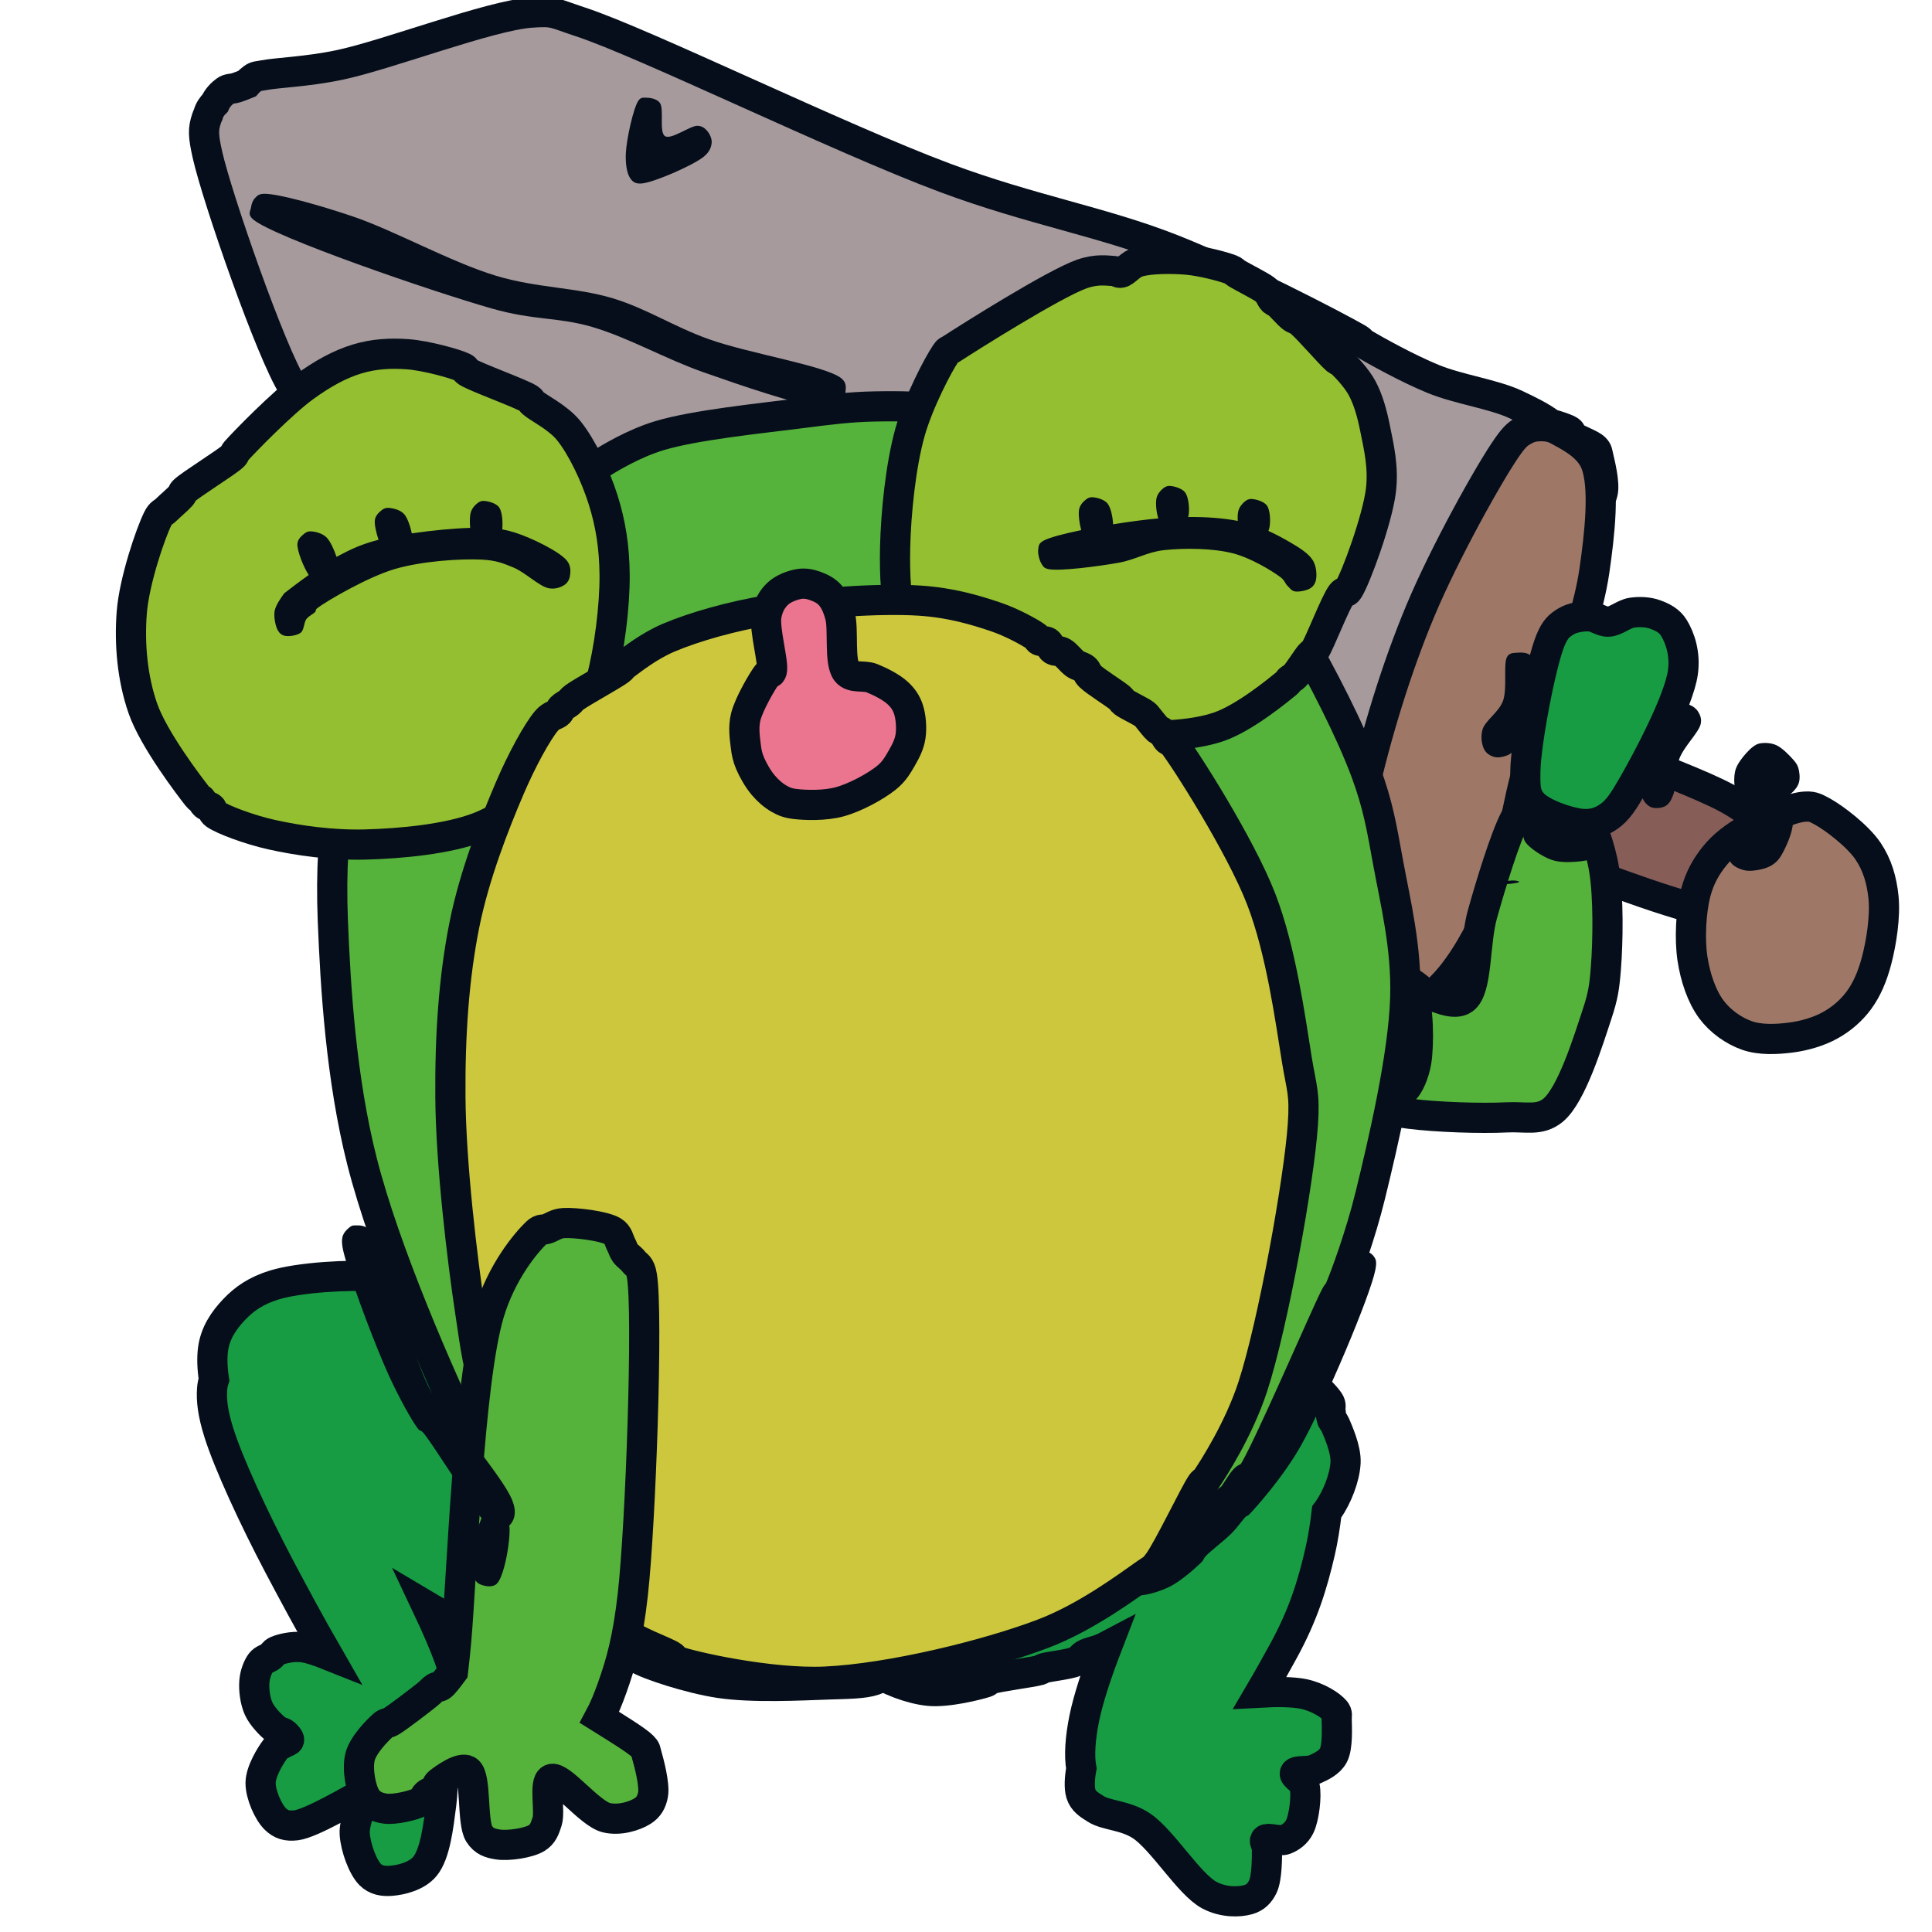<?xml version="1.0" encoding="utf-8"?>
<svg xmlns="http://www.w3.org/2000/svg" viewBox="0 0 320 320" width="320px" height="320px" xmlns:bx="https://boxy-svg.com"><defs><bx:export><bx:file format="svg"/></bx:export></defs><path stroke="rgb(255,0,0)" stroke-width="0" opacity="0.976" d="M 66.639 13.609 C 70.552 12.768 70.259 13.133 75.04 13.99 C 85.917 15.94 120.172 27.14 138.429 31.174 C 153.324 34.466 165.193 34.734 177.379 37.666 C 188.84 40.423 206.037 46.523 209.646 47.976 C 210.694 48.398 210.15 48.383 210.982 48.74 C 212.932 49.577 218.91 51.867 223.202 52.94 C 227.674 54.059 233.403 54.013 237.331 55.232 C 239.528 55.914 241.753 56.633 243.459 57.601 C 244.771 57.756 246.183 58.037 246.687 58.286 C 247.115 58.498 246.877 58.787 247.259 59.05 C 247.958 59.53 250.505 59.971 251.269 60.578 C 251.776 60.98 251.762 61.223 252.033 61.914 C 252.496 63.1 253.699 66.122 253.56 67.642 C 253.451 68.837 253.009 69.797 252.033 70.506 C 250.745 71.442 247.916 72.215 245.732 72.033 C 245.331 72 244.897 71.941 244.444 71.858 C 244.962 73.061 245.383 74.279 245.727 75.465 C 246.629 78.577 246.822 81.933 246.491 85.012 C 246.44 85.49 246.373 85.969 246.292 86.448 C 247.036 89.366 247.179 92.463 246.873 95.322 C 246.547 98.35 245.614 101.416 244.2 104.105 C 242.765 106.833 240.794 109.464 238.281 111.551 C 236.47 113.055 234.137 114.501 231.77 115.592 C 233.574 116.205 235.037 116.864 235.994 118.048 C 237.298 119.66 237.692 122.884 237.522 124.539 C 237.394 125.78 236.95 126.693 235.994 127.403 C 234.763 128.318 233.335 129.116 230.076 128.931 C 223.247 128.542 203.082 120.584 192.653 118.621 C 184.542 117.093 178.394 118.011 172.033 116.711 C 166.117 115.503 161.976 112.964 155.613 111.365 C 147.982 109.448 138.983 109.138 128.882 106.401 C 116.533 103.055 96.797 94.177 86.496 91.508 C 79.775 89.768 77.488 90.496 71.221 89.217 C 64.393 87.824 50.663 85.782 43.338 83.181 C 42.589 83.405 41.789 83.474 41.033 83.355 C 39.498 83.115 38.26 82.877 36.264 80.56 C 31.814 75.392 19.393 51.111 16.86 44.382 C 15.686 41.264 15.546 40.267 15.873 38.462 C 15.914 38.234 15.975 37.999 16.051 37.762 C 16.137 36.962 16.506 36.268 16.922 35.72 C 17.191 34.761 17.817 33.964 18.333 33.465 C 18.833 32.982 19.223 33.082 20.052 32.702 C 20.489 32.501 21.058 32.17 21.703 31.797 C 21.966 31.394 22.265 31.052 22.534 30.792 C 23.034 30.309 23.258 30.372 24.252 30.029 C 26.385 29.292 31.261 28.474 36.472 26.592 C 44.093 23.839 59.891 15.058 66.639 13.609 Z" style="fill-opacity: 1; fill-rule: nonzero; stroke: rgb(5, 14, 26); stroke-dasharray: none; stroke-dashoffset: 0px; stroke-linecap: butt; stroke-linejoin: miter; stroke-miterlimit: 4; stroke-opacity: 1; stroke-width: 5px; paint-order: normal; vector-effect: none; opacity: 1; mix-blend-mode: normal; isolation: auto; transform-box: fill-box; transform-origin: 50% 50%; fill: rgb(166, 154, 156);" transform="matrix(0.99, 0.139, -0.139, 0.99, 0, 0)"/><path fill="rgb(255,0,0)" stroke="rgb(255,0,0)" stroke-width="0" opacity="0.976" d="M 241.321 106.647 C 246.586 106.639 272.884 111.969 280.788 114.869 C 285.28 116.517 287.563 118.382 289.175 119.967 C 290.228 121.002 290.478 121.698 290.819 122.927 C 291.238 124.429 291.579 126.829 291.148 128.518 C 290.729 130.164 289.899 132.026 288.353 132.958 C 286.497 134.076 284.056 134.175 280.13 133.945 C 273.517 133.557 257.493 129.875 250.202 128.025 C 245.223 126.761 241.274 125.603 239.019 124.407 C 237.669 123.691 237.126 123.217 236.553 122.269 C 235.927 121.234 235.529 119.523 235.566 118.322 C 235.599 117.243 236.501 116.355 236.553 115.362 C 236.604 114.381 235.695 113.505 235.895 112.402 C 236.149 111 237.635 108.566 238.69 107.633 C 239.495 106.922 239.507 106.649 241.321 106.647 Z" style="fill: rgb(135, 93, 88); fill-opacity: 1; fill-rule: nonzero; stroke: rgb(5, 14, 26); stroke-dasharray: none; stroke-dashoffset: 0px; stroke-linecap: butt; stroke-linejoin: miter; stroke-miterlimit: 4; stroke-opacity: 1; stroke-width: 5px; paint-order: normal; vector-effect: none; opacity: 1; mix-blend-mode: normal; isolation: auto; transform-box: fill-box; transform-origin: 50% 50%;" transform="matrix(0.99, 0.139, -0.139, 0.99, 0, 0)"/><path stroke="rgb(255,0,0)" stroke-width="0" opacity="0.976" d="M 241.991 58.175 C 242.933 58.059 243.755 58.039 244.951 58.504 C 246.734 59.196 250.157 60.275 251.693 62.944 C 253.806 66.615 254.026 74.657 253.996 80.704 C 253.964 86.928 252.49 93.997 251.365 99.779 C 250.357 104.955 248.699 108.543 247.747 113.922 C 246.629 120.24 246.932 129.257 245.444 135.628 C 244.137 141.23 242.173 146.571 239.853 150.428 C 237.922 153.641 235.387 156.276 233.111 157.828 C 231.266 159.088 229.268 159.963 227.52 159.802 C 225.821 159.645 223.821 158.46 222.751 157.006 C 221.591 155.428 221.456 153.731 221.107 150.428 C 220.494 144.635 220.304 132.357 221.107 122.802 C 221.958 112.667 223.703 101.387 226.369 91.228 C 228.993 81.226 234.526 66.877 236.893 62.286 C 237.938 60.26 238.438 59.848 239.36 59.161 C 240.162 58.564 241.071 58.288 241.991 58.175 Z" style="fill-opacity: 1; fill-rule: nonzero; stroke: rgb(5, 14, 26); stroke-dasharray: none; stroke-dashoffset: 0px; stroke-linecap: butt; stroke-linejoin: miter; stroke-miterlimit: 4; stroke-opacity: 1; stroke-width: 5px; paint-order: normal; vector-effect: none; opacity: 1; mix-blend-mode: normal; isolation: auto; transform-box: fill-box; transform-origin: 50% 50%; fill: rgb(158, 119, 103);" transform="matrix(0.99, 0.139, -0.139, 0.99, 0, 0)"/><path stroke="rgb(255,0,0)" stroke-width="0" opacity="0.98" d="M 293.657 114.599 C 295.046 114.249 295.576 114.406 296.946 114.927 C 299.079 115.739 303.31 118.12 305.333 120.354 C 307.192 122.407 308.269 124.825 308.951 127.59 C 309.708 130.662 309.642 135.05 309.28 138.114 C 308.969 140.744 308.368 143.04 307.306 145.021 C 306.299 146.9 304.878 148.514 303.195 149.79 C 301.449 151.114 299.169 152.145 296.946 152.75 C 294.68 153.367 291.985 153.873 289.711 153.408 C 287.435 152.942 285.039 151.713 283.297 149.954 C 281.404 148.042 279.908 145.036 279.022 142.061 C 278.064 138.845 277.685 134.283 278.035 131.207 C 278.328 128.636 279.16 126.575 280.337 124.63 C 281.516 122.683 283.102 121.107 285.106 119.532 C 287.409 117.723 291.507 115.14 293.657 114.599 Z" style="fill-opacity: 1; fill-rule: nonzero; stroke: rgb(5, 14, 26); stroke-dasharray: none; stroke-dashoffset: 0px; stroke-linecap: butt; stroke-linejoin: miter; stroke-miterlimit: 4; stroke-opacity: 1; stroke-width: 5px; paint-order: normal; vector-effect: none; opacity: 1; mix-blend-mode: normal; isolation: auto; transform-box: fill-box; transform-origin: 50% 50%; fill: rgb(158, 119, 103);" transform="matrix(0.99, 0.139, -0.139, 0.99, 0, -0)"/><path stroke="rgb(255,0,0)" opacity="0.992" d="M 38.846 194.918 C 43.11 194.286 51.461 195.088 55.647 196.064 C 58.68 196.77 60.367 197.734 62.521 199.118 C 64.771 200.565 66.496 202.295 68.822 204.655 C 71.769 207.647 75.564 211.451 78.75 216.111 C 82.484 221.574 85.941 230.948 89.442 235.968 C 92.153 239.854 95.965 241.543 97.461 244.751 C 98.836 247.697 99.409 251.461 98.607 254.297 C 97.808 257.122 94.712 260.11 92.688 261.744 C 91.066 263.052 89.843 263.602 87.724 264.035 C 84.953 264.601 81.023 265.156 77.032 264.035 C 71.886 262.589 64.415 257.557 59.466 254.106 C 58.227 253.242 56.976 252.274 55.773 251.285 C 56.851 254.893 57.709 258.229 58.13 260.407 C 58.917 264.479 58.594 267.486 58.13 269.572 C 57.823 270.949 57.634 271.727 56.602 272.436 C 56.21 272.705 55.632 272.964 54.957 273.192 C 54.652 276.437 54.105 280.803 53.165 284.083 C 52.154 287.612 50.953 292.023 48.965 293.82 C 47.37 295.262 44.668 295.469 43.046 295.348 C 41.735 295.25 40.582 294.876 39.8 293.82 C 38.765 292.423 38.072 289.027 38.273 286.756 C 38.471 284.51 41.073 280.73 40.946 280.264 C 40.898 280.089 40.788 280.325 40.373 280.455 C 39.001 280.883 31.458 283.964 28.917 283.892 C 27.348 283.847 26.453 283.38 25.671 282.364 C 24.681 281.077 23.834 277.992 24.144 276.064 C 24.446 274.182 26.455 271.818 27.39 270.908 C 27.952 270.361 28.474 270.345 28.917 270.145 C 29.279 269.981 29.789 269.996 29.872 269.763 C 29.962 269.508 29.591 268.955 29.299 268.617 C 28.977 268.245 28.435 268.196 27.962 267.663 C 27.258 266.868 26.055 265.235 25.671 263.844 C 25.283 262.437 25.359 260.558 25.671 259.262 C 25.943 258.132 26.577 256.999 27.199 256.398 C 27.699 255.915 28.419 255.906 28.917 255.634 C 29.357 255.393 29.48 255.025 30.063 254.87 C 30.973 254.628 32.754 254.486 34.263 254.87 C 35.4 255.16 37.011 256.02 38.321 256.789 C 36.168 251.244 34.062 245.312 32.545 240.932 C 29.657 232.595 26.88 223.023 26.053 217.639 C 25.543 214.312 25.646 212.163 26.053 210.383 C 26.181 209.824 26.368 209.324 26.59 208.889 C 26.589 207.021 26.788 205.293 27.199 203.892 C 27.963 201.287 29.686 199.462 31.59 197.973 C 33.545 196.444 35.7 195.384 38.846 194.918 Z" style="fill-opacity: 1; fill-rule: nonzero; stroke: rgb(5, 14, 26); stroke-dasharray: none; stroke-dashoffset: 0px; stroke-linecap: butt; stroke-linejoin: miter; stroke-miterlimit: 4; stroke-opacity: 1; paint-order: normal; vector-effect: none; opacity: 1; mix-blend-mode: normal; isolation: auto; stroke-width: 5px; transform-box: fill-box; transform-origin: 50% 50%; fill: rgb(23, 156, 67);" transform="matrix(0.989, -0.151, 0.151, 0.989, -0, -0)"/><path stroke="rgb(255,0,0)" stroke-width="0" opacity="0.973" d="M 221.673 158.689 C 223.169 158.785 226.076 160.423 227.848 161.09 C 228.451 160.977 229.075 160.967 229.676 161.061 C 229.704 161.065 229.732 161.07 229.76 161.076 C 229.893 161.026 230.047 161.005 230.269 161.061 C 231.385 161.342 234.049 162.744 235.526 164.186 C 237.781 165.168 240.849 166.639 242.422 165.507 C 244.743 163.838 244.184 156.246 245.535 151.427 C 246.963 146.331 249.28 138.78 250.87 135.717 C 251.771 133.982 252.416 133.269 253.39 132.605 C 254.269 132.005 255.235 131.757 256.354 131.715 C 257.658 131.666 259.755 132.072 260.8 132.605 C 261.598 133.011 261.868 133.249 262.431 134.235 C 263.455 136.029 265.061 140.182 265.691 144.017 C 266.449 148.623 266.324 156.026 265.988 160.32 C 265.736 163.524 265.532 164.923 264.506 168.027 C 263.093 172.299 260.316 181.348 257.243 183.885 C 255.017 185.724 252.719 184.908 249.536 185.071 C 245.292 185.287 238.009 185.039 233.53 184.478 C 232.889 184.398 232.254 184.309 231.631 184.213 C 230.817 184.51 229.97 184.623 229.083 184.774 C 227.517 185.042 225.948 185.336 224.044 184.774 C 221.523 184.03 216.912 181.327 215.3 179.587 C 214.206 178.406 214.099 177.544 213.818 176.03 C 213.447 174.032 213.122 170.918 213.818 168.323 C 214.59 165.441 217.109 160.992 218.709 159.579 C 219.709 158.696 220.41 158.609 221.673 158.689 Z" style="fill-opacity: 1; fill-rule: nonzero; stroke: rgb(5, 14, 26); stroke-dasharray: none; stroke-dashoffset: 0px; stroke-linecap: butt; stroke-linejoin: miter; stroke-miterlimit: 4; stroke-opacity: 1; stroke-width: 5px; paint-order: normal; vector-effect: none; opacity: 1; mix-blend-mode: normal; isolation: auto; fill: rgb(85, 179, 59);"/><path stroke="rgb(255,0,0)" opacity="0.988" d="M 219.018 201.871 C 221.238 201.443 224.833 201.234 228.182 201.871 C 232.159 202.627 239.637 205.587 241.356 206.835 C 242.066 207.35 241.866 207.726 242.12 208.172 C 242.375 208.617 242.6 209.18 242.884 209.508 C 243.118 209.779 243.287 209.69 243.648 210.081 C 244.427 210.927 246.798 213.286 247.466 215.427 C 248.203 217.79 248.148 221.236 247.466 223.828 C 247.436 223.942 247.402 224.058 247.365 224.175 C 247.9 226.386 248.349 228.649 248.612 230.701 C 249.337 236.362 249.613 241.537 248.612 248.267 C 248.285 250.463 247.868 253.179 247.347 256.08 C 249.838 255.001 252.398 254.076 254.149 253.804 C 256.579 253.427 259.065 253.99 260.068 254.568 C 260.651 254.904 260.561 255.213 260.831 255.904 C 261.295 257.09 262.577 260.062 262.359 261.632 C 262.175 262.955 261.119 264.04 260.259 264.878 C 259.447 265.668 257.425 266.035 257.395 266.596 C 257.366 267.116 259.09 267.198 259.686 268.124 C 260.535 269.443 261.383 272.961 261.213 274.616 C 261.086 275.856 260.448 276.811 259.686 277.48 C 258.922 278.149 256.867 278.117 256.631 278.625 C 256.456 279.001 257.127 279.257 257.395 279.962 C 257.864 281.199 259.077 284.483 258.922 286.071 C 258.803 287.29 258.371 288.226 257.395 288.935 C 256.107 289.871 253.713 290.817 251.094 290.463 C 247.329 289.954 240.676 284.577 236.583 283.589 C 233.483 282.841 230.553 283.997 228.564 283.589 C 227.123 283.294 226.1 283.078 225.318 282.062 C 224.697 281.256 224.191 279.624 223.94 278.119 C 222.865 276.309 222.009 273.432 221.5 270.033 C 221.015 266.798 220.858 262.35 220.93 257.594 C 220.792 257.748 220.663 257.886 220.545 258.005 C 219.596 258.962 218.903 259.313 218.445 259.723 C 218.162 259.976 218.08 260.03 217.872 260.296 C 217.586 260.662 217.497 261.272 216.917 261.823 C 216.018 262.678 213.1 264.105 212.335 264.687 C 211.977 264.96 212.163 264.966 211.762 265.26 C 210.749 266.003 205.715 268.621 204.698 269.46 C 204.268 269.815 204.578 269.869 204.125 270.224 C 202.985 271.117 198.717 274.043 195.724 274.806 C 192.734 275.569 188.691 275.462 186.177 274.806 C 184.152 274.278 182.19 272.668 181.404 271.943 C 180.991 271.561 181.086 271.242 180.831 270.988 C 180.577 270.733 180.256 270.855 179.877 270.415 C 179.109 269.525 177.482 267.143 176.822 264.687 C 175.972 261.522 174.846 256.96 176.058 252.468 C 177.607 246.724 185.919 235.375 187.896 233.184 C 188.571 232.436 188.825 232.618 189.232 232.42 C 189.579 232.251 189.915 232.281 190.187 232.038 C 190.506 231.752 190.373 231.533 190.951 230.701 C 192.58 228.358 201.44 216.813 203.552 214.472 C 204.389 213.545 204.689 213.609 205.08 213.136 C 205.429 212.712 205.559 212.127 205.843 211.799 C 206.078 211.528 206.192 211.57 206.607 211.227 C 207.507 210.481 210.766 207.675 211.571 206.835 C 211.942 206.448 211.856 206.337 212.144 206.071 C 212.536 205.71 213.301 205.359 213.862 204.926 C 214.448 204.473 214.842 203.866 215.581 203.398 C 216.48 202.828 217.463 202.17 219.018 201.871 Z" style="fill-opacity: 1; fill-rule: nonzero; stroke: rgb(5, 14, 26); stroke-dasharray: none; stroke-dashoffset: 0px; stroke-linecap: butt; stroke-linejoin: miter; stroke-miterlimit: 4; stroke-opacity: 1; paint-order: normal; vector-effect: none; opacity: 1; mix-blend-mode: normal; isolation: auto; stroke-width: 5px; transform-box: fill-box; transform-origin: 50% 50%; fill: rgb(23, 156, 67);" transform="matrix(0.938, 0.346, -0.346, 0.938, 0, 0)"/><path stroke="rgb(255,0,0)" opacity="0.98" d="M 140.869 66.345 C 145.888 66.171 149.241 66.035 153.47 66.345 C 157.768 66.661 161.574 67.054 166.453 68.254 C 172.384 69.713 180.444 72.545 186.692 75.128 C 192.538 77.545 201.173 81.886 202.921 83.147 C 203.46 83.536 203.168 83.586 203.494 83.911 C 204.052 84.468 205.751 85.516 206.358 86.202 C 206.786 86.686 206.837 87.028 207.122 87.538 C 207.461 88.147 207.894 89.189 208.267 89.639 C 208.526 89.95 208.611 89.651 209.031 90.211 C 210.519 92.196 216.483 102.969 219.723 110.068 C 223.139 117.553 227 127.083 228.888 134.125 C 230.427 139.866 230.667 143.678 231.179 149.4 C 231.774 156.056 232.961 163.663 231.943 171.93 C 230.753 181.588 226.054 195.608 223.16 204.006 C 220.977 210.339 217.765 217.111 216.668 219.09 C 216.28 219.79 216.417 219.259 215.904 220.044 C 213.998 222.96 201.897 245.313 199.484 248.111 C 198.772 248.937 198.636 248.459 198.148 248.875 C 197.468 249.454 196.497 250.965 195.857 251.548 C 195.417 251.948 195.359 251.88 194.711 252.312 C 193.3 253.252 190.457 255.609 186.692 257.658 C 181.022 260.744 170.574 265.954 162.253 268.732 C 154.084 271.458 139.522 273.291 137.241 274.269 C 136.668 274.514 136.981 274.611 136.668 274.841 C 136.133 275.235 135.247 276.069 133.995 276.369 C 132.195 276.801 129.607 276.556 126.358 276.369 C 121.775 276.105 113.79 275.79 108.41 274.46 C 103.521 273.251 96.811 270.33 95.236 269.114 C 94.635 268.649 94.875 268.267 94.663 267.968 C 94.487 267.719 94.39 267.773 94.09 267.395 C 93.375 266.491 90.797 262.38 90.081 261.476 C 89.781 261.098 89.855 261.309 89.508 260.904 C 88.527 259.756 83.806 253.459 82.826 252.312 C 82.479 251.906 82.51 252.037 82.253 251.739 C 81.811 251.227 80.84 249.763 80.343 249.257 C 80.035 248.942 79.969 249.235 79.58 248.684 C 78.28 246.844 74.118 239.064 71.179 231.118 C 66.892 219.528 59.839 198.292 57.432 183.004 C 55.228 169.01 55.713 153.832 56.286 142.908 C 56.731 134.44 57.825 127.948 59.341 121.906 C 60.634 116.753 62.175 113.013 64.305 108.541 C 66.569 103.787 71.094 96.026 72.706 94.221 C 73.329 93.524 73.585 93.924 74.043 93.457 C 74.716 92.771 75.147 91.135 76.143 90.02 C 77.32 88.704 79.754 87.06 80.916 86.202 C 81.669 85.646 82.242 85.418 82.635 85.056 C 82.923 84.791 82.896 84.551 83.207 84.293 C 83.657 83.919 84.768 83.501 85.308 83.147 C 85.72 82.876 85.826 82.647 86.262 82.383 C 86.865 82.019 88.142 81.602 88.744 81.238 C 89.181 80.974 88.989 80.892 89.699 80.474 C 91.801 79.236 104.208 73.693 106.31 72.455 C 107.02 72.037 106.621 72.026 107.265 71.691 C 108.815 70.885 113.156 68.764 117.575 67.873 C 123.546 66.667 134.445 66.568 140.869 66.345 Z M 187.647 242.001 C 188.162 241.54 188.827 240.689 189.556 239.65 C 188.61 240.478 187.787 241.228 187.248 241.794 C 186.962 242.093 186.714 242.389 186.492 242.674 C 186.849 242.559 187.23 242.374 187.647 242.001 Z" style="fill-opacity: 1; fill-rule: nonzero; stroke: rgb(5, 14, 26); stroke-dasharray: none; stroke-dashoffset: 0px; stroke-linecap: butt; stroke-linejoin: miter; stroke-miterlimit: 4; stroke-opacity: 1; paint-order: normal; vector-effect: none; opacity: 1; mix-blend-mode: normal; isolation: auto; stroke-width: 5px; transform-box: fill-box; transform-origin: 50% 50%; fill: rgb(85, 179, 59);" transform="matrix(0.996, -0.092, 0.092, 0.996, 0, 0)"/><path fill="rgb(255,0,0)" stroke="rgb(255,0,0)" stroke-width="0" opacity="0.973" d="M 180.765 221.063 C 183.43 220.496 186.768 220.687 189.166 221.445 C 191.344 222.133 193.274 223.465 194.703 225.072 C 196.149 226.7 197.281 229.229 197.758 231.182 C 198.177 232.901 198.252 234.366 197.758 236.146 C 197.155 238.314 195.67 241.464 193.748 243.211 C 191.802 244.979 188.577 246.03 186.111 246.647 C 183.882 247.206 181.816 247.532 179.619 247.029 C 177.178 246.471 173.939 244.816 172.173 243.02 C 170.551 241.371 169.595 238.863 169.118 236.91 C 168.698 235.191 168.623 233.726 169.118 231.946 C 169.721 229.778 171.217 226.688 173.127 224.881 C 175.076 223.038 178.083 221.633 180.765 221.063 Z" style="fill: rgb(135, 93, 88); fill-opacity: 1; fill-rule: nonzero; stroke: rgb(5, 14, 26); stroke-dasharray: none; stroke-dashoffset: 0px; stroke-linecap: butt; stroke-linejoin: miter; stroke-miterlimit: 4; stroke-opacity: 1; stroke-width: 0px; paint-order: normal; vector-effect: none; opacity: 1; mix-blend-mode: normal; isolation: auto; transform-box: fill-box; transform-origin: 50% 50%;" transform="matrix(0.996, -0.092, 0.092, 0.996, 0, 0)"/><path stroke="rgb(255,0,0)" stroke-width="0" opacity="0.976" d="M 68.878 50.626 C 71.706 50.051 74.454 50.153 77.279 50.626 C 80.243 51.123 85.057 52.935 86.252 53.681 C 86.729 53.979 86.355 54.078 86.825 54.445 C 88.08 55.425 95.307 58.811 96.563 59.791 C 97.033 60.158 96.757 60.149 97.135 60.555 C 98.001 61.483 101.097 63.323 102.672 65.71 C 104.609 68.645 106.364 73.47 107.255 77.547 C 108.143 81.616 108.403 85.568 108.018 90.149 C 107.579 95.381 105.987 102.489 104.2 107.333 C 102.668 111.482 99.93 116.073 98.472 117.834 C 97.714 118.749 97.263 118.503 96.563 119.17 C 95.601 120.088 95.027 121.782 93.317 123.18 C 90.828 125.214 86.449 128.357 81.861 129.672 C 76.534 131.198 68.696 131.209 62.768 130.817 C 57.307 130.456 51.763 129.14 47.493 127.762 C 43.93 126.612 39.736 124.591 38.52 123.562 C 37.983 123.108 38.213 122.706 37.947 122.416 C 37.696 122.143 37.247 122.098 36.992 121.843 C 36.738 121.589 36.624 121.153 36.419 120.889 C 36.239 120.656 36.165 120.806 35.847 120.316 C 34.767 118.656 29.532 110.33 28.209 105.041 C 26.919 99.883 26.94 94.185 27.827 89.003 C 28.717 83.81 32.163 76.158 33.555 73.92 C 34.163 72.943 34.477 73.084 35.083 72.583 C 35.828 71.967 37.223 71.01 37.756 70.483 C 38.076 70.166 37.875 70.085 38.329 69.719 C 39.485 68.787 45.764 65.688 46.921 64.755 C 47.374 64.39 47.02 64.441 47.493 63.991 C 48.938 62.621 55.869 56.723 59.713 54.445 C 62.929 52.539 65.854 51.241 68.878 50.626 Z" style="fill-opacity: 1; fill-rule: nonzero; stroke: rgb(5, 14, 26); stroke-dasharray: none; stroke-dashoffset: 0px; stroke-linecap: butt; stroke-linejoin: miter; stroke-miterlimit: 4; stroke-opacity: 1; stroke-width: 5px; paint-order: normal; vector-effect: none; opacity: 1; mix-blend-mode: normal; isolation: auto; transform-box: fill-box; transform-origin: 50% 50%; fill: rgb(148, 191, 48);" transform="matrix(0.996, -0.092, 0.092, 0.996, 0, 0)"/><path stroke="rgb(255,0,0)" stroke-width="0" opacity="0.992" d="M 199.18 46.516 C 201.129 46.15 204.65 46.436 207.199 46.898 C 209.671 47.347 213.053 48.587 214.264 49.189 C 214.852 49.482 214.725 49.588 215.219 49.953 C 216.11 50.612 218.868 52.33 219.61 53.008 C 219.983 53.348 220.002 53.477 220.183 53.772 C 220.386 54.103 220.514 54.624 220.756 54.917 C 220.97 55.178 221.199 55.179 221.519 55.49 C 222.043 55.998 222.985 57.377 223.62 57.972 C 224.103 58.425 224.349 58.325 224.956 58.927 C 226.132 60.092 229.346 64.631 230.302 65.609 C 230.7 66.016 230.728 65.803 231.066 66.182 C 231.746 66.946 233.367 68.976 234.121 70.765 C 234.952 72.738 235.374 75.042 235.648 77.638 C 235.967 80.662 236.484 84.126 235.648 87.948 C 234.62 92.648 230.172 102.017 228.775 103.796 C 228.281 104.424 228.128 103.845 227.629 104.368 C 226.474 105.579 223.256 112.153 222.283 113.342 C 221.909 113.799 221.868 113.583 221.519 113.915 C 220.881 114.523 219.353 116.555 218.655 117.161 C 218.25 117.513 217.965 117.529 217.701 117.734 C 217.468 117.914 217.589 117.999 217.128 118.306 C 215.716 119.249 209.694 123.365 205.29 124.416 C 200.592 125.538 194.623 125.024 189.634 124.416 C 184.84 123.832 180.617 122.935 175.887 120.979 C 170.539 118.769 161.305 113.202 159.276 111.242 C 158.476 110.469 158.812 109.913 158.512 109.524 C 158.284 109.226 158.065 109.381 157.748 108.951 C 157.04 107.987 155.26 105.151 154.694 102.459 C 153.984 99.087 154.151 94.549 154.694 89.858 C 155.335 84.308 156.832 76.546 158.894 71.146 C 160.726 66.348 164.596 60.368 165.958 58.736 C 166.493 58.096 166.248 58.425 167.104 57.972 C 169.825 56.534 184.861 48.869 189.634 47.662 C 192.218 47.008 193.9 47.513 194.98 47.662 C 195.575 47.744 195.628 48.101 196.125 48.044 C 196.879 47.958 197.796 46.777 199.18 46.516 Z" style="fill-opacity: 1; fill-rule: nonzero; stroke: rgb(5, 14, 26); stroke-dasharray: none; stroke-dashoffset: 0px; stroke-linecap: butt; stroke-linejoin: miter; stroke-miterlimit: 4; stroke-opacity: 1; stroke-width: 5px; paint-order: normal; vector-effect: none; opacity: 1; mix-blend-mode: normal; isolation: auto; transform-box: fill-box; transform-origin: 50% 50%; fill: rgb(148, 191, 48);" transform="matrix(0.996, -0.092, 0.092, 0.996, 0, 0)"/><path stroke="rgb(255,0,0)" stroke-width="0" opacity="0.976" d="M 133.133 98.288 C 140.509 97.779 151.358 98.002 157.954 99.052 C 163.015 99.857 166.907 101.423 170.174 102.87 C 172.792 104.031 175.531 105.899 176.474 106.689 C 176.891 107.038 176.767 107.265 177.047 107.453 C 177.372 107.671 178.037 107.56 178.384 107.835 C 178.745 108.121 178.773 108.854 179.147 109.171 C 179.531 109.496 180.165 109.388 180.675 109.744 C 181.311 110.188 181.962 111.318 182.584 111.844 C 183.103 112.283 183.725 112.4 184.112 112.799 C 184.474 113.173 184.391 113.571 184.875 114.135 C 185.714 115.114 188.693 117.352 189.458 118.145 C 189.822 118.523 189.688 118.59 190.03 118.909 C 190.637 119.472 192.67 120.636 193.276 121.2 C 193.619 121.518 193.608 121.63 193.849 121.964 C 194.193 122.44 194.788 123.45 195.186 123.873 C 195.464 124.169 195.715 124.175 195.949 124.446 C 196.233 124.774 196.429 125.454 196.713 125.782 C 196.948 126.053 197.066 125.742 197.477 126.355 C 199.103 128.781 207.092 144.272 209.696 153.467 C 212.214 162.357 212.666 173.824 213.133 180.579 C 213.454 185.22 213.969 186.096 213.133 191.271 C 211.659 200.394 205.204 223.68 200.913 233.658 C 197.961 240.524 193.096 246.726 191.749 248.36 C 191.326 248.872 191.408 248.446 190.985 248.933 C 189.712 250.396 184.456 259.285 182.584 261.343 C 181.656 262.364 181.784 262.136 180.484 262.87 C 177.552 264.526 170.07 269.176 162.536 271.271 C 152.871 273.959 136.61 276.356 125.878 275.854 C 116.71 275.425 103.908 271.272 101.629 270.126 C 101.011 269.815 101.502 269.751 101.057 269.362 C 99.902 268.354 94.932 266.355 92.465 263.634 C 89.663 260.544 88.052 256.468 85.591 251.224 C 82.326 244.264 76.917 232.009 74.899 224.493 C 73.344 218.701 73.363 216.004 72.99 209.601 C 72.461 200.526 72.044 184.802 72.99 173.706 C 73.854 163.56 75.378 154.039 77.954 145.448 C 80.343 137.48 84.404 129.389 87.501 123.682 C 89.907 119.246 92.865 114.86 94.565 113.181 C 95.438 112.318 96.216 112.409 96.665 112.035 C 96.976 111.777 96.967 111.506 97.238 111.271 C 97.566 110.987 98.18 110.775 98.575 110.508 C 98.935 110.264 98.938 110.101 99.529 109.744 C 100.826 108.962 106.061 106.707 107.357 105.925 C 107.948 105.569 107.726 105.52 108.312 105.162 C 109.588 104.381 112.65 102.398 115.949 101.343 C 120.341 99.939 126.728 98.73 133.133 98.288 Z" style="fill-opacity: 1; fill-rule: nonzero; stroke: rgb(5, 14, 26); stroke-dasharray: none; stroke-dashoffset: 0px; stroke-linecap: butt; stroke-linejoin: miter; stroke-miterlimit: 4; stroke-opacity: 1; stroke-width: 5px; paint-order: normal; vector-effect: none; opacity: 1; mix-blend-mode: normal; isolation: auto; transform-box: fill-box; transform-origin: 50% 50%; fill: rgb(204, 199, 61);" transform="matrix(0.996, -0.092, 0.092, 0.996, 0, -0)"/><path stroke="rgb(255,0,0)" stroke-width="0" opacity="0.992" d="M 96.59 207.288 C 98.492 207.04 103.246 207.271 104.8 208.051 C 105.779 208.543 105.926 209.535 106.327 210.152 C 106.653 210.652 106.741 211.065 107.091 211.488 C 107.482 211.961 108.137 212.271 108.619 212.825 C 109.163 213.45 109.701 213.265 110.146 215.116 C 111.594 221.145 112.91 255.883 112.437 267.813 C 112.145 275.183 111.304 279.306 110.146 283.469 C 109.63 285.326 109.065 287.091 108.401 288.562 C 111.116 289.996 114.876 291.934 115.874 292.825 C 116.513 293.395 116.373 293.445 116.638 294.161 C 117.114 295.449 118.335 298.998 118.165 300.653 C 118.038 301.894 117.594 302.807 116.638 303.517 C 115.406 304.432 112.925 305.421 110.719 305.044 C 107.914 304.566 102.661 298.644 101.172 299.316 C 99.931 299.877 101.409 304.633 100.981 306.381 C 100.668 307.661 100.43 308.535 99.454 309.245 C 98.166 310.18 94.846 310.908 93.153 310.772 C 91.817 310.665 90.791 310.427 89.907 309.245 C 88.542 307.417 88.787 299.817 87.234 298.934 C 86.075 298.276 83.42 300.525 82.652 301.226 C 82.211 301.628 82.371 302.034 82.079 302.371 C 81.757 302.744 81.125 302.944 80.743 303.326 C 80.361 303.708 80.415 304.27 79.788 304.662 C 78.74 305.319 75.647 306.303 74.06 306.19 C 72.762 306.097 71.596 305.699 70.814 304.662 C 69.801 303.32 68.948 300.033 69.287 297.98 C 69.618 295.967 71.803 293.397 72.724 292.443 C 73.24 291.907 73.425 292.143 74.06 291.679 C 75.245 290.815 78.434 287.975 79.597 286.906 C 80.274 286.283 80.51 285.856 80.934 285.569 C 81.265 285.344 81.464 285.561 81.888 285.187 C 82.293 284.831 82.938 283.84 83.637 282.745 C 83.696 281.343 83.766 279.704 83.798 277.741 C 83.974 266.877 82.773 234.781 85.325 223.135 C 86.869 216.091 90.577 211.008 92.198 209.197 C 92.895 208.419 93.264 208.718 93.917 208.433 C 94.694 208.094 95.336 207.451 96.59 207.288 Z" style="fill-opacity: 1; fill-rule: nonzero; stroke: rgb(5, 14, 26); stroke-dasharray: none; stroke-dashoffset: 0px; stroke-linecap: butt; stroke-linejoin: miter; stroke-miterlimit: 4; stroke-opacity: 1; stroke-width: 5px; paint-order: normal; vector-effect: none; opacity: 1; mix-blend-mode: normal; isolation: auto; transform-box: fill-box; transform-origin: 50% 50%; fill: rgb(85, 179, 59);" transform="matrix(0.997, 0.072, -0.072, 0.997, -0, 0)"/><path stroke="rgb(255,0,0)" stroke-width="0" opacity="0.976" d="M 270.286 101.48 C 271.554 101.293 272.976 101.355 274.139 101.777 C 275.297 102.197 276.5 102.766 277.252 104 C 278.239 105.62 279.185 108.253 278.734 111.411 C 278.062 116.111 272.794 126.001 270.434 130.085 C 268.937 132.676 267.966 134.225 266.432 135.272 C 265.101 136.182 263.734 136.616 261.986 136.458 C 259.717 136.253 255.325 134.744 253.834 133.049 C 252.604 131.651 252.612 130.348 252.649 127.714 C 252.714 123.112 255.231 109.86 256.799 106.075 C 257.591 104.161 258.252 103.629 259.318 102.963 C 260.379 102.299 261.953 102.054 263.172 102.073 C 264.316 102.091 265.298 103.027 266.432 102.963 C 267.661 102.892 268.984 101.673 270.286 101.48 Z" style="fill-opacity: 1; fill-rule: nonzero; stroke: rgb(5, 14, 26); stroke-dasharray: none; stroke-dashoffset: 0px; stroke-linecap: butt; stroke-linejoin: miter; stroke-miterlimit: 4; stroke-opacity: 1; stroke-width: 5px; paint-order: normal; vector-effect: none; opacity: 1; mix-blend-mode: normal; isolation: auto; fill: rgb(23, 156, 67);"/><path stroke="rgb(255,0,0)" opacity="0.941" d="M 278.242 116.755 C 278.628 116.673 279.362 116.582 279.856 116.755 C 280.368 116.935 280.943 117.356 281.249 117.855 C 281.577 118.389 281.883 119.026 281.689 119.909 C 281.38 121.314 278.925 123.632 278.169 125.629 C 277.441 127.55 277.653 130.291 277.142 131.642 C 276.802 132.544 276.47 133.121 275.895 133.476 C 275.321 133.83 274.311 133.932 273.695 133.769 C 273.132 133.62 272.608 133.156 272.302 132.669 C 271.984 132.163 271.837 131.713 271.862 130.762 C 271.906 129.071 272.593 125.037 273.622 122.695 C 274.582 120.511 276.917 117.757 277.655 117.048 C 277.943 116.773 277.973 116.813 278.242 116.755 Z M 85.32 88.218 C 88.076 89.096 92.616 91.329 93.866 92.82 C 94.612 93.712 94.512 94.737 94.392 95.45 C 94.291 96.046 93.972 96.567 93.471 96.896 C 92.872 97.29 91.906 97.641 90.842 97.422 C 89.305 97.105 86.976 94.798 85.057 94.003 C 83.296 93.275 82.153 92.808 79.798 92.689 C 76.303 92.512 69.886 92.919 65.335 94.266 C 60.818 95.604 53.912 99.661 52.582 100.709 C 52.169 101.034 52.404 101.123 52.188 101.366 C 51.879 101.713 51.126 102.023 50.741 102.549 C 50.315 103.133 50.389 104.322 49.821 104.784 C 49.229 105.267 47.857 105.449 47.192 105.31 C 46.664 105.201 46.29 104.896 46.008 104.39 C 45.627 103.704 45.325 102.225 45.482 101.235 C 45.638 100.254 46.593 98.956 46.929 98.474 C 47.097 98.231 47.013 98.325 47.323 98.079 C 47.843 97.667 49.385 96.485 51.137 95.235 C 50.317 94.026 49.196 91.243 49.259 90.097 C 49.302 89.303 49.922 88.785 50.339 88.44 C 50.684 88.154 51.004 87.985 51.491 88.008 C 52.176 88.04 53.431 88.3 54.157 89.088 C 54.718 89.699 55.336 91.007 55.738 92.234 C 55.782 92.21 55.826 92.186 55.869 92.163 C 58.221 90.899 59.95 90.118 62.698 89.404 C 62.3 88.216 62.012 86.902 62.08 86.207 C 62.158 85.407 62.743 84.896 63.16 84.55 C 63.505 84.265 63.825 84.096 64.313 84.118 C 64.997 84.15 66.315 84.407 66.978 85.199 C 67.492 85.812 67.952 87.127 68.21 88.343 C 71.568 87.849 75.295 87.498 77.878 87.437 C 77.79 86.548 77.807 85.612 77.926 85.055 C 78.09 84.292 78.59 83.743 79.007 83.398 C 79.352 83.112 79.68 82.939 80.159 82.966 C 80.819 83.002 82.169 83.314 82.68 84.046 C 83.197 84.786 83.298 86.532 83.189 87.684 C 83.869 87.804 84.56 87.976 85.32 88.218 Z M 213.64 89.796 C 215.294 90.755 216.759 91.684 217.453 92.82 C 218.041 93.781 218.124 95.167 217.979 95.976 C 217.867 96.605 217.56 97.093 217.059 97.422 C 216.46 97.816 215.094 98.086 214.429 97.948 C 213.902 97.838 213.625 97.399 213.246 97.027 C 212.833 96.622 212.813 96.142 212.063 95.581 C 210.666 94.538 207.175 92.402 204.174 91.637 C 200.858 90.791 196.189 90.759 192.867 91.111 C 189.989 91.416 188.137 92.698 185.242 93.215 C 181.865 93.817 175.473 94.642 173.672 94.266 C 172.878 94.101 172.77 93.808 172.488 93.346 C 172.147 92.786 171.856 91.643 171.962 90.979 C 172.055 90.402 171.997 90.01 172.883 89.533 C 173.83 89.023 176.208 88.399 179.085 87.806 C 178.769 86.664 178.597 85.201 178.72 84.446 C 178.846 83.672 179.383 83.135 179.8 82.79 C 180.145 82.504 180.474 82.331 180.953 82.358 C 181.613 82.394 182.905 82.693 183.474 83.438 C 183.991 84.117 184.306 85.648 184.367 86.841 C 187.091 86.399 189.789 86.044 191.852 85.87 C 191.521 84.881 191.39 83.361 191.541 82.574 C 191.683 81.835 192.204 81.262 192.621 80.917 C 192.967 80.631 193.295 80.458 193.774 80.485 C 194.434 80.521 195.769 80.86 196.295 81.565 C 196.894 82.367 197.041 84.335 196.871 85.311 C 196.852 85.421 196.826 85.529 196.795 85.634 C 199.776 85.605 202.566 85.804 205.011 86.28 C 204.976 85.692 205 85.125 205.083 84.735 C 205.237 84.003 205.746 83.423 206.163 83.078 C 206.508 82.792 206.836 82.619 207.316 82.646 C 207.976 82.682 209.332 83.029 209.837 83.726 C 210.401 84.505 210.453 86.379 210.269 87.328 C 210.228 87.539 210.166 87.743 210.086 87.935 C 211.418 88.539 212.618 89.203 213.64 89.796 Z M 291.661 123.1 C 292.353 123.003 293.38 123.049 294.201 123.417 C 295.134 123.836 296.274 124.994 296.9 125.692 C 297.374 126.221 297.669 126.578 297.852 127.174 C 298.061 127.853 298.17 128.887 297.958 129.608 C 297.752 130.31 297.27 130.886 296.635 131.46 C 296.546 131.541 296.449 131.623 296.346 131.707 C 296.438 131.964 296.519 132.219 296.582 132.466 C 296.927 133.807 297.126 135.428 296.9 136.911 C 296.663 138.462 295.72 140.497 295.101 141.567 C 294.669 142.313 294.312 142.706 293.778 143.102 C 293.238 143.502 292.603 143.769 291.873 143.948 C 291.043 144.152 289.885 144.342 289.015 144.16 C 288.181 143.986 287.205 143.539 286.74 142.943 C 286.297 142.375 286.132 141.357 286.211 140.721 C 286.28 140.164 286.57 139.632 287.004 139.292 C 287.494 138.908 288.501 138.684 289.121 138.657 C 289.639 138.634 290.11 139.175 290.497 138.974 C 290.978 138.725 291.394 137.461 291.608 136.805 C 291.784 136.265 291.906 135.97 291.82 135.323 C 291.768 134.933 291.554 134.36 291.302 133.756 C 291.061 133.752 290.826 133.729 290.603 133.683 C 289.765 133.509 288.872 132.918 288.327 132.36 C 287.836 131.856 287.543 131.261 287.375 130.561 C 287.185 129.771 287.204 128.602 287.375 127.809 C 287.525 127.113 287.804 126.627 288.222 126.01 C 288.718 125.276 289.643 124.221 290.285 123.735 C 290.77 123.368 291.1 123.178 291.661 123.1 Z" style="fill-opacity: 1; fill-rule: nonzero; stroke: rgb(5, 14, 26); stroke-dasharray: none; stroke-dashoffset: 0px; stroke-linecap: butt; stroke-linejoin: miter; stroke-miterlimit: 4; stroke-opacity: 1; paint-order: normal; vector-effect: none; opacity: 1; mix-blend-mode: normal; isolation: auto; fill: rgb(5, 14, 26); stroke-width: 0px;"/><path fill="rgb(255,0,0)" stroke="rgb(255,0,0)" stroke-width="0" opacity="0.953" d="M 249.314 145.98 C 249.816 145.874 250.834 145.72 251.53 145.98 C 252.292 146.264 248.285 146.639 248.632 146.321 C 248.87 146.103 248.986 146.048 249.314 145.98 Z" style="fill: rgb(5, 14, 26); fill-opacity: 1; fill-rule: nonzero; stroke: rgb(5, 14, 26); stroke-dasharray: none; stroke-dashoffset: 0px; stroke-linecap: butt; stroke-linejoin: miter; stroke-miterlimit: 4; stroke-opacity: 1; stroke-width: 0px; paint-order: normal; vector-effect: none; opacity: 1; mix-blend-mode: normal; isolation: auto;"/><path stroke="rgb(255,0,0)" stroke-width="0" opacity="0.988" d="M 132.413 96.719 C 133.373 96.569 134.261 96.772 135.106 97.079 C 135.969 97.392 136.876 97.855 137.53 98.605 C 138.26 99.442 138.725 100.464 139.146 102.016 C 139.749 104.243 138.974 109.674 140.223 111.262 C 141.145 112.435 143.066 111.778 144.442 112.34 C 145.881 112.927 147.635 113.821 148.661 114.764 C 149.534 115.564 150.089 116.366 150.457 117.457 C 150.877 118.701 151.02 120.565 150.816 121.945 C 150.624 123.244 150.035 124.402 149.38 125.536 C 148.701 126.711 148.099 127.802 146.776 128.858 C 145.012 130.266 141.653 132.105 139.056 132.808 C 136.623 133.466 133.471 133.379 131.695 133.167 C 130.481 133.022 129.854 132.758 129.001 132.269 C 128.081 131.742 127.168 130.945 126.398 130.025 C 125.565 129.029 124.725 127.579 124.243 126.434 C 123.825 125.437 123.657 124.685 123.525 123.561 C 123.365 122.192 123.087 120.463 123.525 118.714 C 124.054 116.603 126.248 112.836 127.026 111.801 C 127.373 111.34 127.681 111.693 127.834 111.173 C 128.205 109.921 126.561 104.279 126.937 102.016 C 127.209 100.373 127.894 99.22 128.822 98.335 C 129.731 97.468 131.299 96.894 132.413 96.719 Z" style="fill-opacity: 1; fill-rule: nonzero; stroke: rgb(5, 14, 26); stroke-dasharray: none; stroke-dashoffset: 0px; stroke-linecap: butt; stroke-linejoin: miter; stroke-miterlimit: 4; stroke-opacity: 1; stroke-width: 5px; paint-order: normal; vector-effect: none; opacity: 1; mix-blend-mode: normal; isolation: auto; fill: rgb(235, 117, 143);"/><path fill="rgb(255,0,0)" stroke="rgb(255,0,0)" stroke-width="0" opacity="0.937" d="M 43.793 32.097 C 46.087 32.077 52.839 33.959 58.386 35.831 C 65.257 38.149 74.616 43.39 82.142 45.672 C 88.907 47.724 95.475 47.578 101.486 49.405 C 107.197 51.141 111.543 54.089 117.436 56.193 C 124.015 58.54 136.784 60.588 139.326 62.641 C 140.397 63.506 140.049 64.467 140.004 65.186 C 139.967 65.785 139.825 66.349 139.326 66.713 C 138.645 67.209 137.639 67.565 135.762 67.392 C 132.034 67.047 122.72 63.84 116.418 61.623 C 110.166 59.423 104.095 55.921 98.092 54.156 C 92.456 52.5 88.48 53.101 81.463 51.102 C 71.347 48.22 45.252 39.219 41.927 36.34 C 40.932 35.478 41.513 34.917 41.587 34.303 C 41.656 33.739 41.899 33.144 42.266 32.776 C 42.634 32.409 42.842 32.106 43.793 32.097 Z M 251.147 108.116 C 251.866 108.071 253.114 107.959 253.693 108.795 C 254.64 110.162 254.589 116.114 254.371 117.788 C 254.261 118.641 253.959 118.969 253.693 119.315 C 253.49 119.579 253.26 119.521 253.014 119.824 C 252.613 120.318 252.039 121.778 251.657 122.369 C 251.398 122.77 251.188 122.869 250.978 123.218 C 250.728 123.633 250.744 124.382 250.299 124.745 C 249.765 125.181 248.508 125.534 247.754 125.424 C 247.05 125.321 246.269 124.886 245.887 124.236 C 245.434 123.464 245.203 122.039 245.548 120.842 C 245.975 119.359 248.252 117.979 248.942 116.091 C 249.697 114.024 248.948 109.924 249.62 108.795 C 249.993 108.169 250.548 108.154 251.147 108.116 Z M 254.541 135.265 C 255.444 135.183 257.48 135.526 258.105 135.944 C 258.497 136.208 258.174 136.667 258.614 136.962 C 259.432 137.512 262.954 137.358 263.874 138.15 C 264.547 138.73 264.591 139.84 264.553 140.526 C 264.52 141.112 264.339 141.69 263.874 142.053 C 263.289 142.51 262.059 142.658 260.989 142.732 C 259.772 142.816 258.243 142.87 256.917 142.392 C 255.465 141.869 253.35 140.478 252.675 139.508 C 252.205 138.833 252.261 138.085 252.335 137.471 C 252.403 136.907 252.646 136.312 253.014 135.944 C 253.382 135.577 253.879 135.326 254.541 135.265 Z M 233.84 163.772 C 234.558 163.727 235.794 163.543 236.385 164.451 C 237.46 166.102 237.566 173.034 237.064 176.159 C 236.668 178.622 235.554 181.099 234.518 182.098 C 233.813 182.779 232.862 182.878 232.143 182.777 C 231.454 182.681 230.646 182.168 230.276 181.589 C 229.894 180.992 229.815 180.148 229.937 179.214 C 230.097 177.988 231.237 176.715 231.634 174.802 C 232.177 172.182 231.526 165.89 232.313 164.451 C 232.692 163.758 233.241 163.81 233.84 163.772 Z M 224.665 206.804 C 225.331 206.832 226.881 207.287 227.395 207.916 C 227.872 208.501 228.092 208.822 227.799 210.342 C 226.986 214.563 219.475 232.341 215.466 239.457 C 212.547 244.637 207.969 249.766 206.873 250.881 C 206.566 251.192 206.604 250.972 206.367 251.184 C 205.88 251.622 205.007 252.937 204.042 253.914 C 202.872 255.097 200.487 256.9 199.695 257.755 C 199.268 258.215 199.446 258.311 198.987 258.766 C 198.089 259.659 195.58 261.898 193.73 262.81 C 191.996 263.665 189.461 264.39 188.271 264.225 C 187.504 264.119 187.076 263.621 186.755 263.113 C 186.422 262.587 186.232 261.715 186.35 261.091 C 186.469 260.469 186.801 259.903 187.462 259.373 C 188.413 258.611 190.61 258.308 192.113 257.351 C 193.753 256.306 195.73 254.313 196.864 253.206 C 197.657 252.432 197.913 251.901 198.583 251.285 C 199.311 250.616 200.346 250.122 201.11 249.364 C 201.901 248.58 202.856 247.073 203.233 246.635 C 203.397 246.445 203.352 246.552 203.536 246.331 C 204.074 245.69 206.739 242.019 207.277 241.378 C 207.462 241.158 207.397 241.314 207.58 241.075 C 208.163 240.314 210.602 237.138 211.826 234.605 C 213.219 231.723 213.955 227.298 215.263 224.495 C 216.362 222.141 217.672 221.055 218.903 218.632 C 220.458 215.571 222.573 208.512 223.654 207.208 C 224.063 206.715 224.218 206.784 224.665 206.804 Z M 58.803 202.962 C 59.469 202.991 60.5 202.781 61.533 204.074 C 64.085 207.27 67.906 224.216 71.44 230.561 C 74.013 235.18 77.214 237.345 79.528 240.468 C 81.58 243.238 83.98 246.407 84.785 248.353 C 85.283 249.558 85.352 250.394 85.189 251.184 C 85.072 251.749 84.762 252.302 84.359 252.679 C 84.482 253.675 84.341 254.93 84.199 256.041 C 83.954 257.962 83.233 261.413 82.275 262.324 C 81.644 262.924 80.605 262.762 79.967 262.58 C 79.389 262.416 78.862 262.107 78.557 261.426 C 78.094 260.395 78.055 258.049 78.3 256.297 C 78.497 254.894 79.199 252.75 79.747 251.467 C 77.33 248.281 71.527 238.95 70.126 237.334 C 69.615 236.745 69.63 237.16 69.216 236.626 C 68.228 235.354 66.033 231.403 64.363 227.73 C 62.225 223.026 58.876 214.101 57.691 210.14 C 56.985 207.78 56.501 206.264 56.68 205.085 C 56.804 204.27 57.386 203.714 57.792 203.366 C 58.108 203.096 58.356 202.943 58.803 202.962 Z M 106.967 16.178 C 107.602 16.185 108.758 16.313 109.296 17.036 C 110.039 18.037 109.119 21.913 110.154 22.551 C 111.194 23.193 114.336 20.781 115.546 20.836 C 116.313 20.87 116.754 21.247 117.139 21.693 C 117.548 22.167 117.939 22.978 117.875 23.654 C 117.803 24.402 117.514 25.187 116.526 25.983 C 114.779 27.391 108.19 30.278 106.232 30.395 C 105.243 30.454 104.823 30.143 104.393 29.537 C 103.818 28.724 103.58 27.083 103.658 25.37 C 103.764 23.059 104.922 17.829 105.742 16.669 C 106.123 16.129 106.474 16.173 106.967 16.178 Z" style="fill: rgb(5, 14, 26); fill-opacity: 1; fill-rule: nonzero; stroke: rgb(5, 14, 26); stroke-dasharray: none; stroke-dashoffset: 0px; stroke-linecap: butt; stroke-linejoin: miter; stroke-miterlimit: 4; stroke-opacity: 1; stroke-width: 0px; paint-order: normal; vector-effect: none; opacity: 1; mix-blend-mode: normal; isolation: auto;"/></svg>